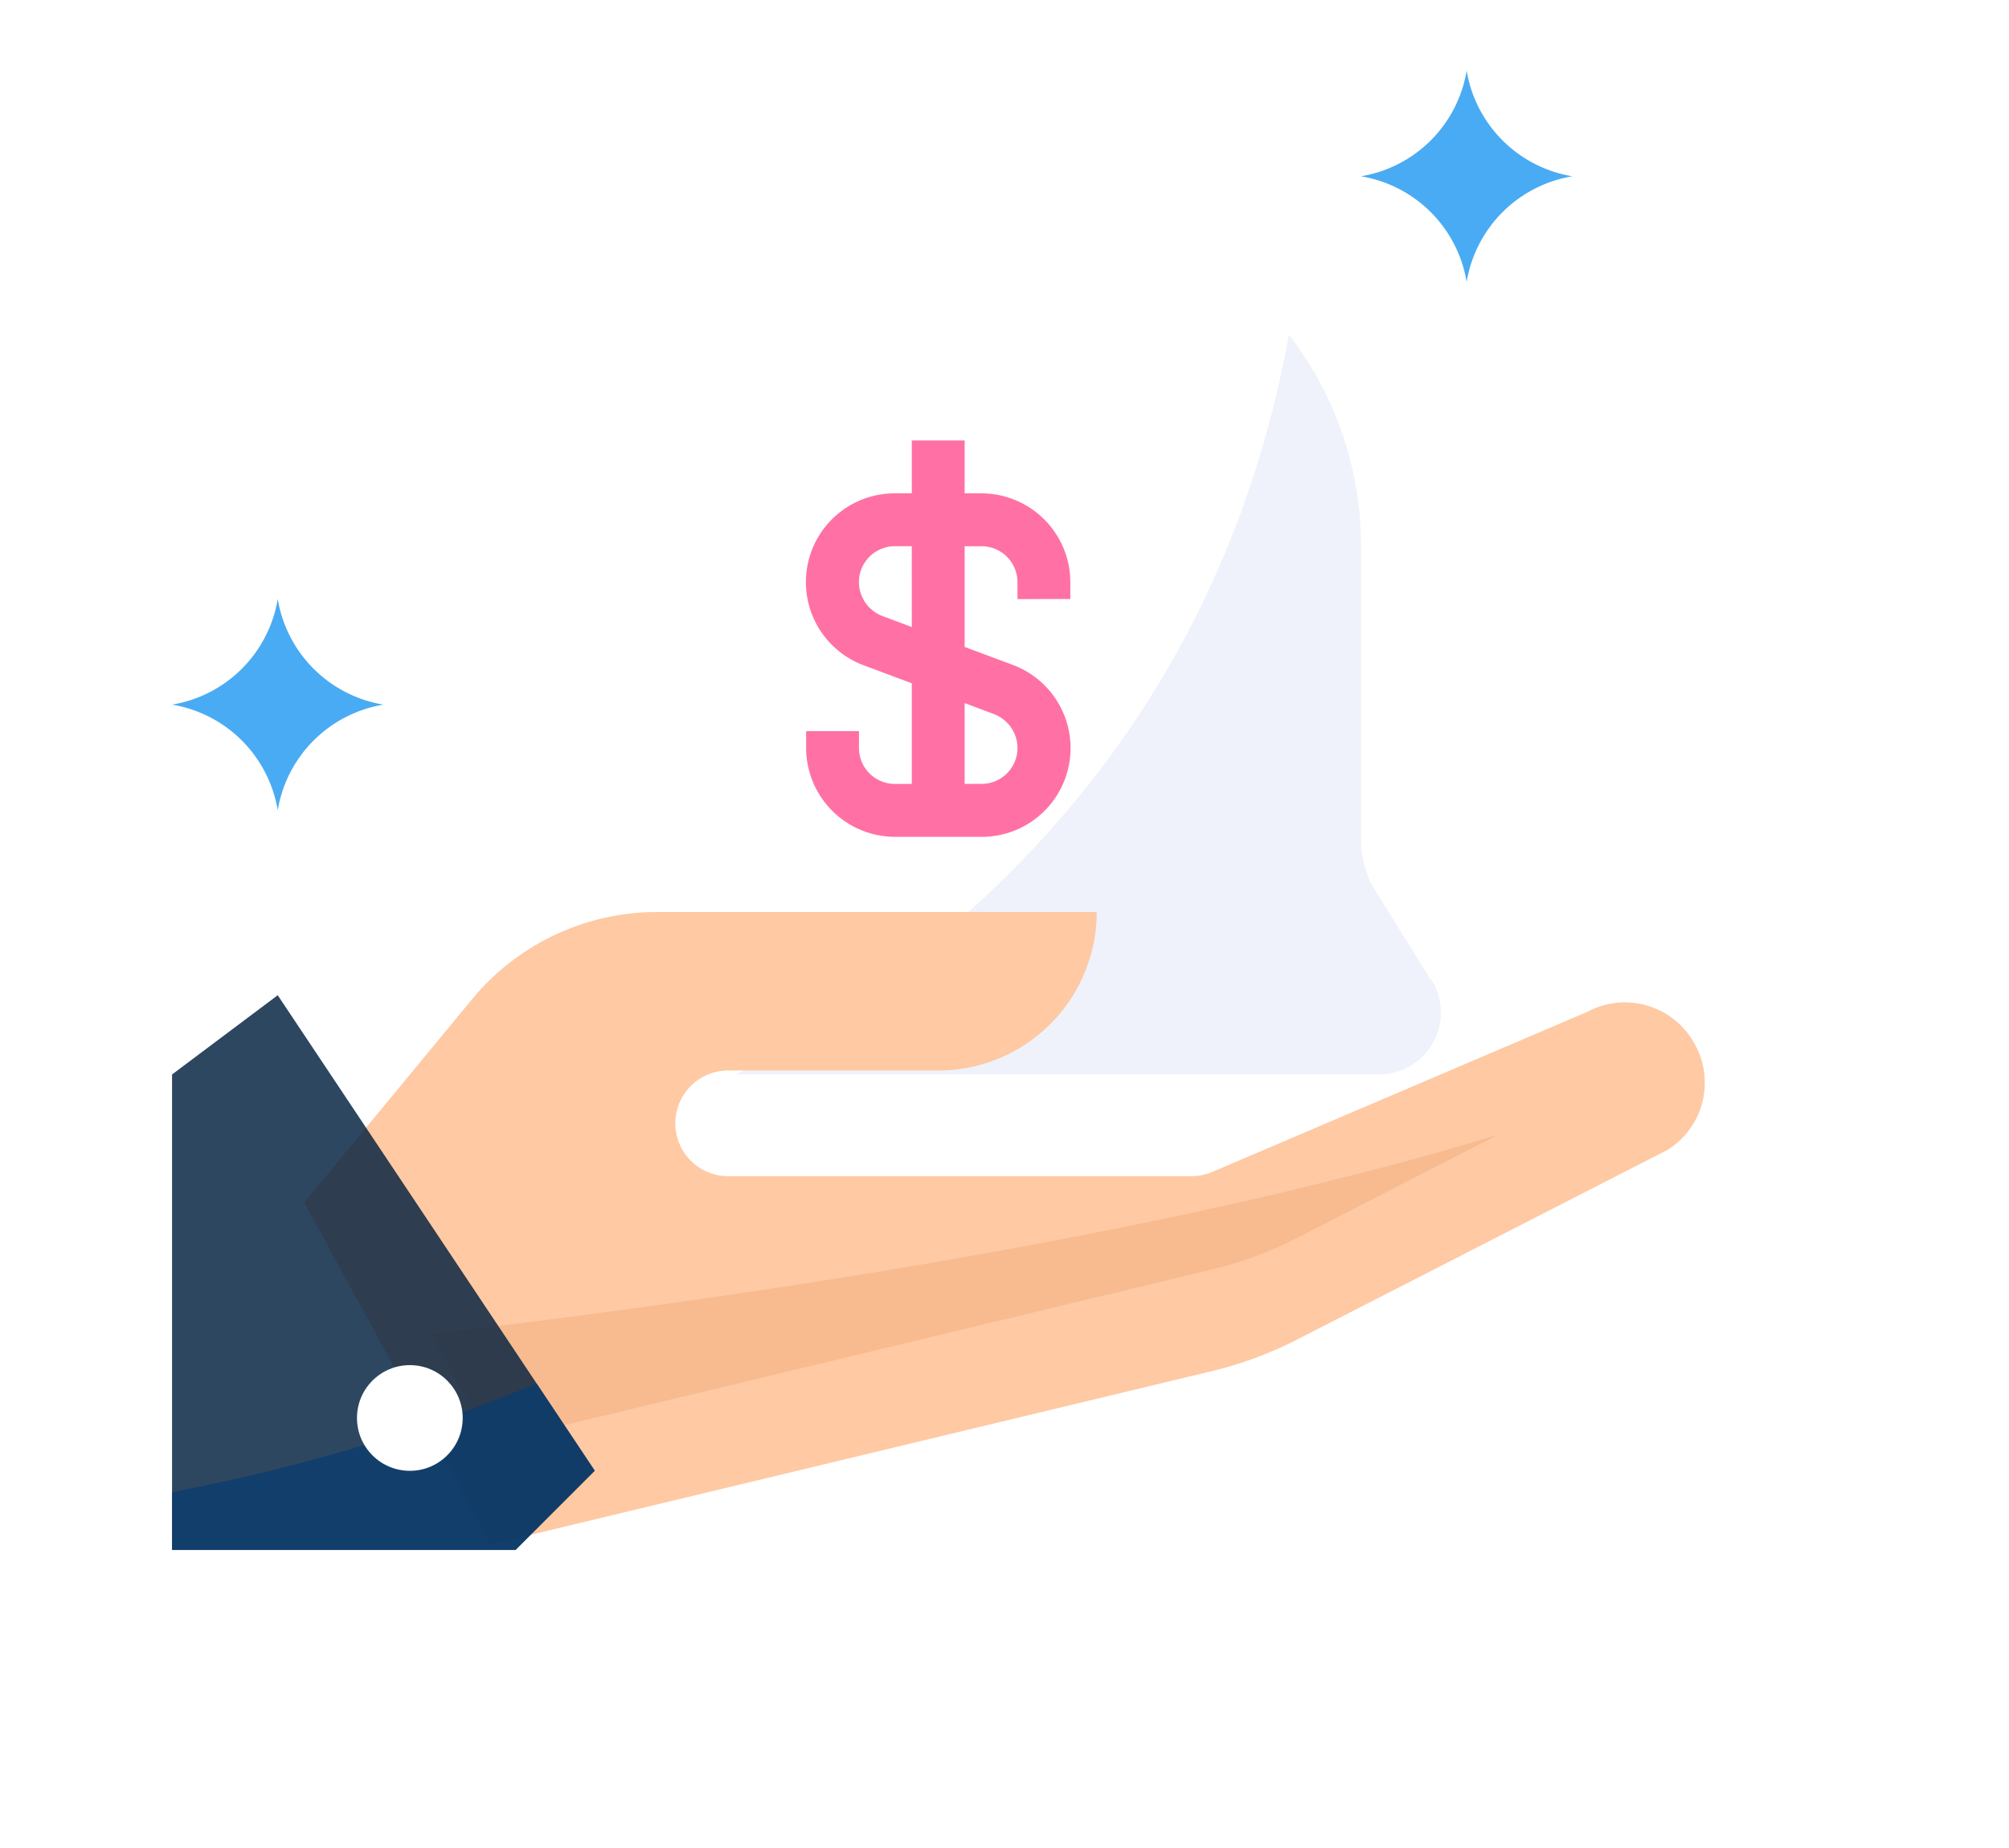 <svg xmlns="http://www.w3.org/2000/svg" xmlns:xlink="http://www.w3.org/1999/xlink" width="59.446" height="54.697" viewBox="0 0 59.446 54.697"><defs><style>.a{fill:#fff;}.b{fill:#eff2fa;}.c{fill:#ff71a4;}.d{fill:#49abf3;}.e{fill:#fec9a3;}.f{fill:#f7bb8f;}.g{fill:rgba(1,31,63,0.82);}.h{fill:rgba(13,60,110,0.82);}.i{filter:url(#c);}.j{filter:url(#a);}</style><filter id="a" x="3.909" y="0" width="47.708" height="43.799" filterUnits="userSpaceOnUse"><feOffset dy="3" input="SourceAlpha"/><feGaussianBlur stdDeviation="3" result="b"/><feFlood flood-opacity="0.161"/><feComposite operator="in" in2="b"/><feComposite in="SourceGraphic"/></filter><filter id="c" x="0" y="17.981" width="59.446" height="36.716" filterUnits="userSpaceOnUse"><feOffset dy="3" input="SourceAlpha"/><feGaussianBlur stdDeviation="3" result="d"/><feFlood flood-opacity="0.161"/><feComposite operator="in" in2="d"/><feComposite in="SourceGraphic"/></filter></defs><g transform="translate(5.091 0.464)"><g transform="translate(7.818 0.063)"><g class="j" transform="matrix(1, 0, 0, 1, -12.91, -0.53)"><path class="a" d="M117.961,85.818a1.838,1.838,0,0,0-.274-.969l-1.743-2.807a3.073,3.073,0,0,1-.328-1.392V72a10.163,10.163,0,0,0-10.163-10.163h-4.691A10.163,10.163,0,0,0,90.6,72v8.647a3.071,3.071,0,0,1-.328,1.392l-1.743,2.807a1.838,1.838,0,0,0-.274.969h0a1.828,1.828,0,0,0,1.822,1.822h26.065A1.828,1.828,0,0,0,117.961,85.818Z" transform="translate(-75.34 -55.84)"/></g><path class="a" d="M193.935,5.535,197.844.063H185.335l3.909,5.472V7.1h4.691Z" transform="translate(-176.735 -0.063)"/></g><path class="b" d="M209.145,125.067l-1.743-2.807a3.074,3.074,0,0,1-.328-1.392v-8.647a10.16,10.16,0,0,0-2.134-6.254c-2.087,11.5-9.436,18.13-16.339,21.89h19a1.83,1.83,0,0,0,1.564-2.791Z" transform="translate(-171.893 -96.524)"/><path class="c" d="M219.539,145.961v-.5a2.635,2.635,0,0,0-2.627-2.627h-.5V141.27h-1.564v1.564h-.5a2.627,2.627,0,0,0-.923,5.089l1.423.532v2.979h-.5a1.063,1.063,0,0,1-1.063-1.063h0v-.5h-1.564v.5A2.635,2.635,0,0,0,214.348,153h2.564a2.627,2.627,0,0,0,.923-5.089l-1.423-.532V144.4h.5a1.063,1.063,0,0,1,1.063,1.063h0v.5Zm-2.252,3.409a1.079,1.079,0,0,1,.688,1,1.063,1.063,0,0,1-1.063,1.063h-.5v-2.392Zm-2.439-2.58-.876-.328a1.079,1.079,0,0,1-.688-1,1.063,1.063,0,0,1,1.063-1.063h.5Z" transform="translate(-192.959 -128.698)"/><g transform="translate(0 1.626)"><path class="d" d="M400.272,23.967h0a3.8,3.8,0,0,0-3.127-3.127h0a3.8,3.8,0,0,0,3.127-3.127h0A3.8,3.8,0,0,0,403.4,20.84h0A3.8,3.8,0,0,0,400.272,23.967Z" transform="translate(-361.965 -17.713)"/><path class="d" d="M3.127,200.477h0A3.8,3.8,0,0,0,0,197.35H0a3.8,3.8,0,0,0,3.127-3.127h0a3.8,3.8,0,0,0,3.127,3.127h0A3.8,3.8,0,0,0,3.127,200.477Z" transform="translate(0 -178.587)"/></g><g class="i" transform="matrix(1, 0, 0, 1, -5.09, -0.46)"><path class="e" d="M85.226,268.649a2.345,2.345,0,0,0-3.127-.868L71,272.519a1.57,1.57,0,0,1-.618.125H56.636a1.564,1.564,0,0,1,0-3.127H62.89a4.69,4.69,0,0,0,4.691-4.691H54.572a7.108,7.108,0,0,0-5.543,2.666l-4.9,5.934,5.519,10.116,21.241-5.105a11.279,11.279,0,0,0,2.642-.969l10.945-5.605A2.345,2.345,0,0,0,85.226,268.649Z" transform="translate(-35.13 -240.84)"/></g><path class="f" d="M86.578,379.1l1.759,3.221,21.241-5.105a11.282,11.282,0,0,0,2.642-.969l5.918-3.041C108.3,376.213,95.248,378.089,86.578,379.1Z" transform="translate(-78.909 -340.086)"/><path class="g" d="M0,328.95v14.072H10.163l2.345-2.345L3.127,326.605Z" transform="translate(0 -297.616)"/><path class="h" d="M0,461.264H10.163l2.345-2.345-1.72-2.58A55.289,55.289,0,0,1,0,459.552Z" transform="translate(0 -415.858)"/><circle class="a" cx="1.564" cy="1.564" r="1.564" transform="translate(5.472 39.936)"/></g></svg>